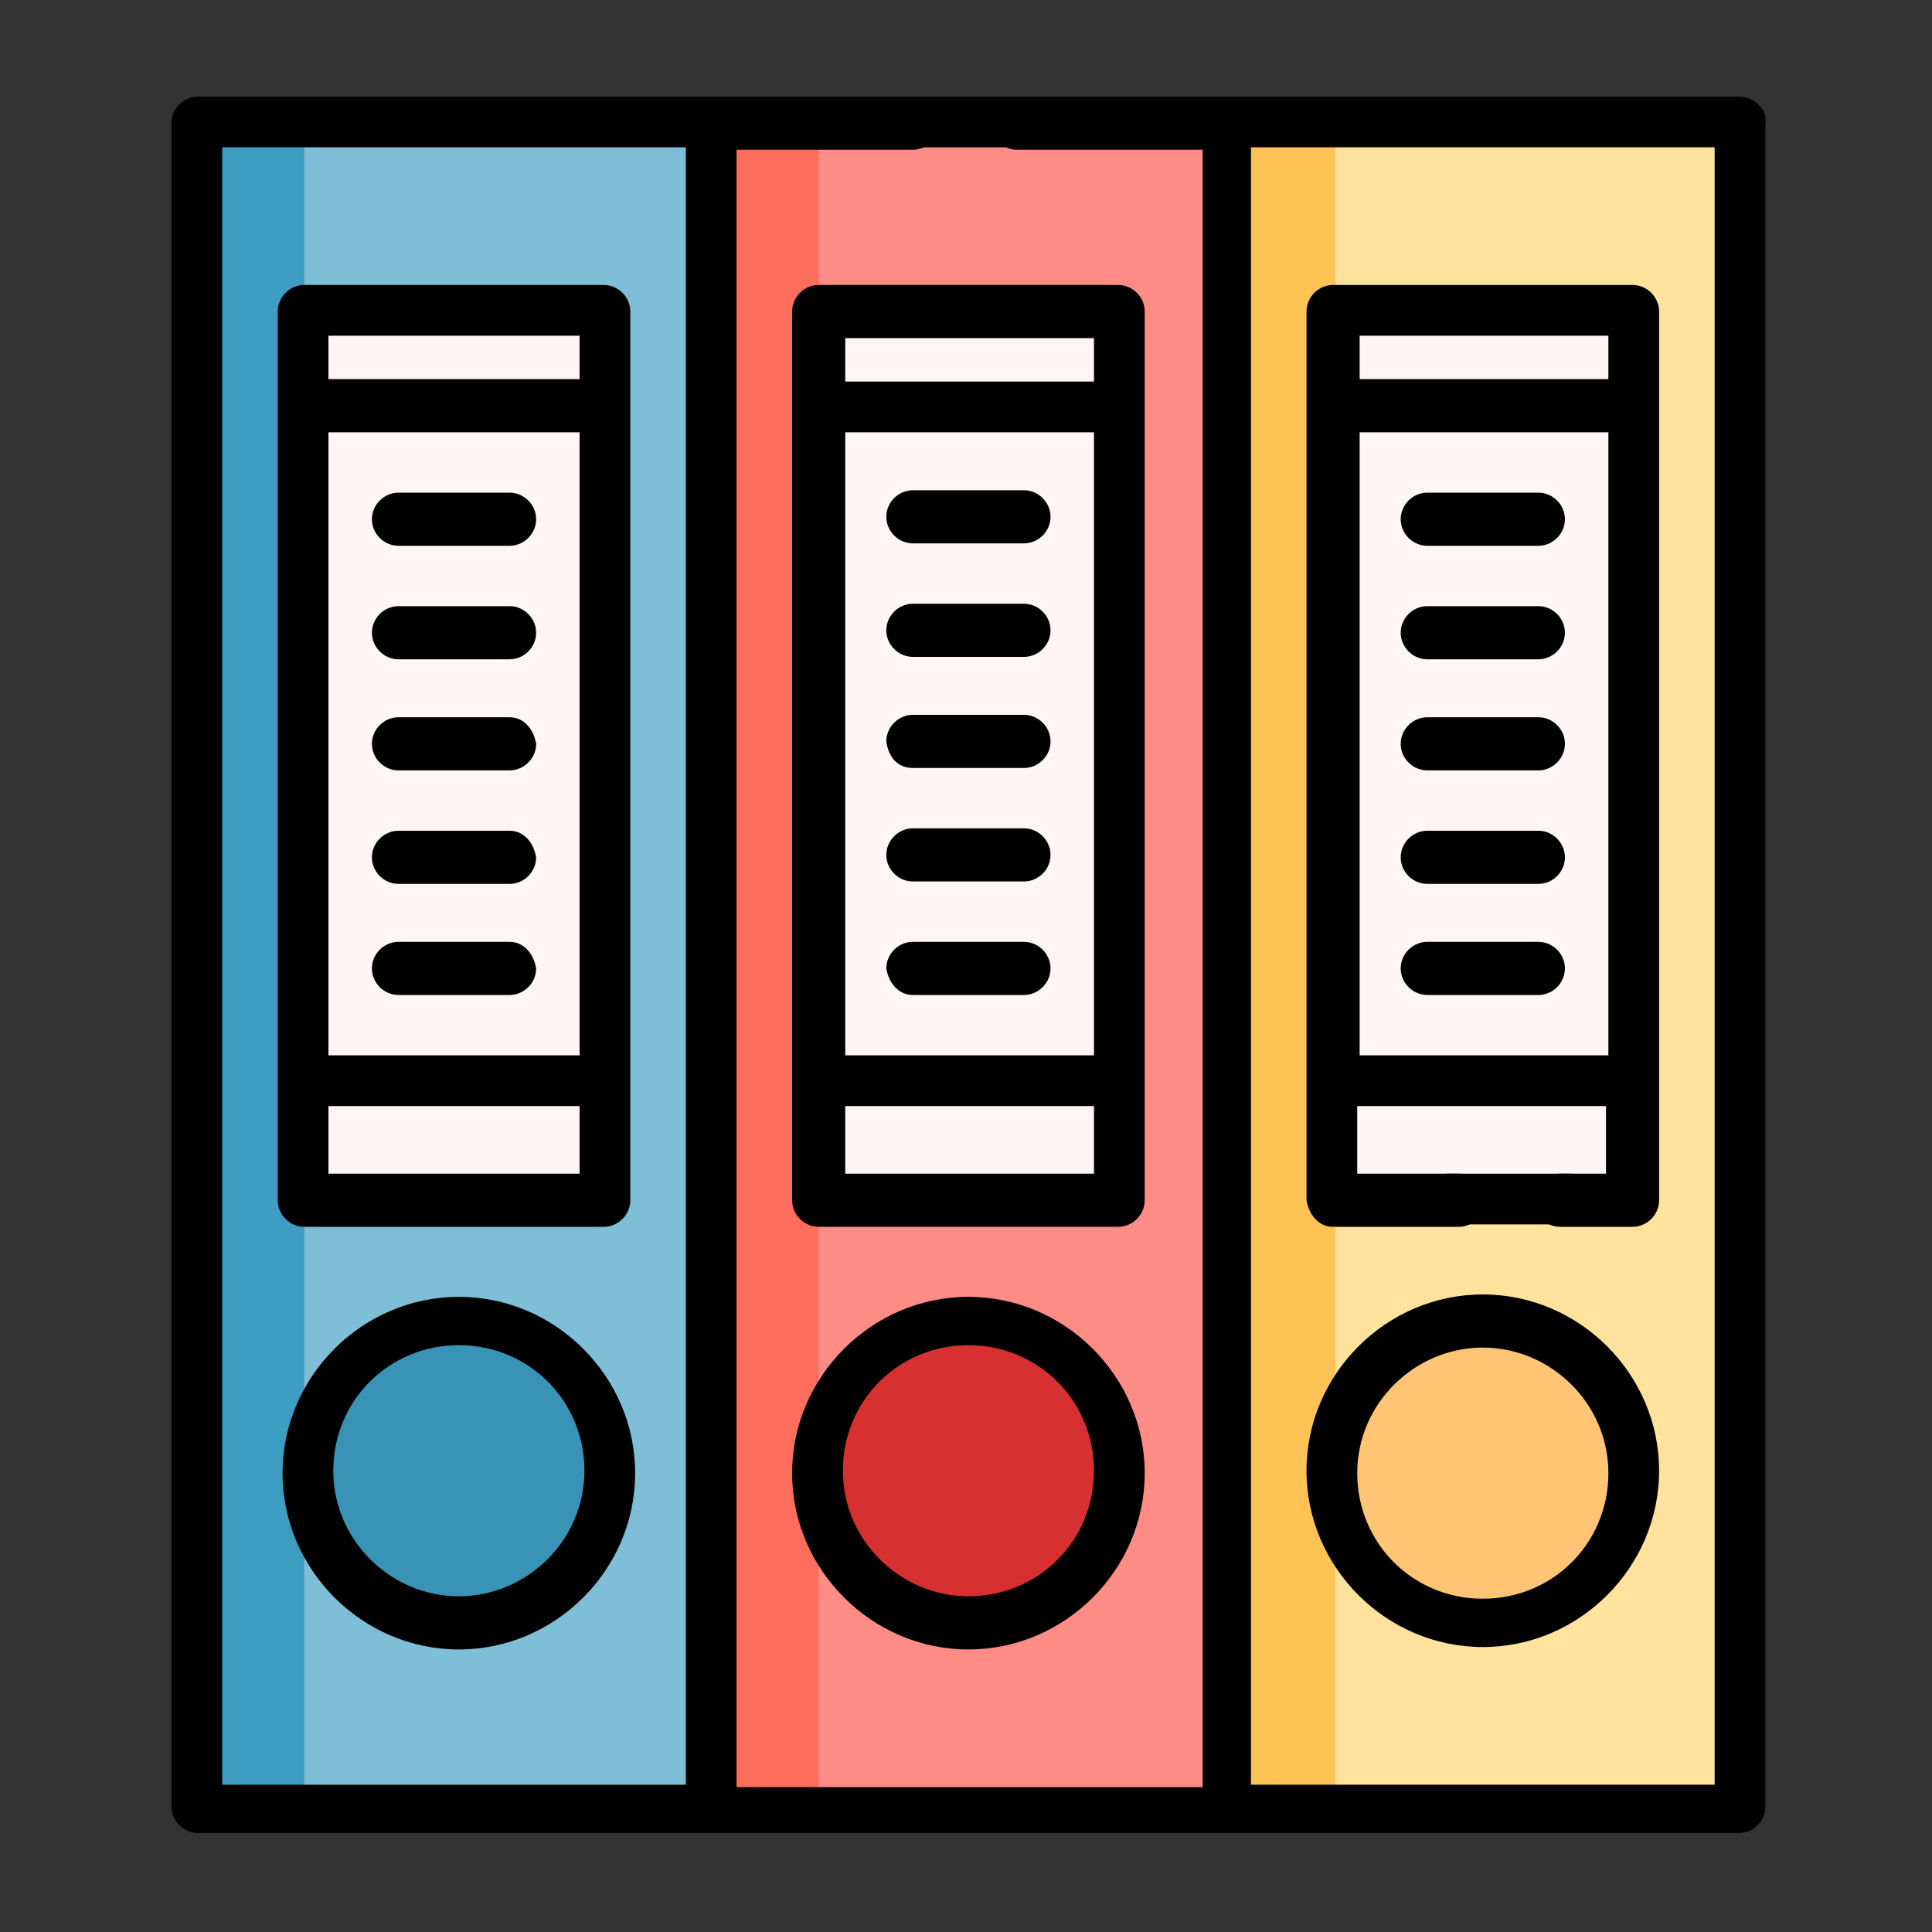 <?xml version="1.0" encoding="utf-8"?>
<!-- Generator: Adobe Illustrator 22.0.0, SVG Export Plug-In . SVG Version: 6.00 Build 0)  -->
<svg version="1.1" id="Layer_1" xmlns="http://www.w3.org/2000/svg" xmlns:xlink="http://www.w3.org/1999/xlink" x="0px" y="0px"
	 viewBox="0 0 80 80" style="enable-background:new 0 0 80 80;" xml:space="preserve">
<rect x="0" y="0" width="80" height="80" fill="#333333" stroke="none"/>
<style type="text/css">
	.st0{fill:#FFF5F5;}
	.st1{fill:#7FBED7;}
	.st2{fill:#3E9DC3;}
	.st3{fill:#FF6D5D;}
	.st4{fill:#FFC255;}
	.st5{fill:#FF8D86;}
	.st6{fill:#FFE39C;}
	.st7{fill:#3993B7;}
	.st8{fill:#D63030;}
	.st9{fill:#FFC574;}
</style>
<g>
	<path class="st0" d="M25,13.9v34.7c0,0.6-0.5,1.1-1.1,1.1H13.7c-0.6,0-1.1-0.5-1.1-1.1V13.9c0-0.6,0.5-1.1,1.1-1.1h10.3
		C24.5,12.9,25,13.3,25,13.9z"/>
	<path class="st0" d="M46.3,13.9v34.7c0,0.6-0.5,1.1-1.1,1.1H35c-0.6,0-1.1-0.5-1.1-1.1V13.9c0-0.6,0.5-1.1,1.1-1.1h10.3
		C45.8,12.9,46.3,13.3,46.3,13.9z"/>
	<path class="st0" d="M67.6,13.9v34.7c0,0.6-0.5,1.1-1.1,1.1H56.3c-0.6,0-1.1-0.5-1.1-1.1V13.9c0-0.6,0.5-1.1,1.1-1.1h10.3
		C67.2,12.9,67.6,13.3,67.6,13.9z"/>
</g>
<path class="st1" d="M71.6,5.1H51.3c-0.3,0-0.5,0.2-0.5,0.5c0-0.3-0.2-0.5-0.5-0.5H30c-0.3,0-0.5,0.2-0.5,0.5c0-0.3-0.2-0.5-0.5-0.5
	H8.7c-0.3,0-0.5,0.2-0.5,0.5v68.8c0,0.3,0.2,0.5,0.5,0.5h20.3c0.3,0,0.5-0.2,0.5-0.5c0,0.3,0.2,0.5,0.5,0.5h20.3
	c0.3,0,0.5-0.2,0.5-0.5c0,0.3,0.2,0.5,0.5,0.5h20.3c0.3,0,0.5-0.2,0.5-0.5V5.6C72.1,5.3,71.9,5.1,71.6,5.1z"/>
<path class="st2" d="M29.5,5.6v68.8c0,0.3-0.2,0.5-0.5,0.5H8.7c-0.3,0-0.5-0.2-0.5-0.5V5.6c0-0.3,0.2-0.5,0.5-0.5h20.3
	C29.2,5.1,29.5,5.3,29.5,5.6z"/>
<path class="st3" d="M50.8,5.6v68.8c0,0.3-0.2,0.5-0.5,0.5H30c-0.3,0-0.5-0.2-0.5-0.5V5.6c0-0.3,0.2-0.5,0.5-0.5h20.3
	C50.5,5.1,50.8,5.3,50.8,5.6z"/>
<path class="st4" d="M72.1,5.6v68.8c0,0.3-0.2,0.5-0.5,0.5H51.3c-0.3,0-0.5-0.2-0.5-0.5V5.6c0-0.3,0.2-0.5,0.5-0.5h20.3
	C71.9,5.1,72.1,5.3,72.1,5.6z"/>
<path class="st1" d="M29.5,5.6v68.8c0,0.3-0.2,0.5-0.5,0.5H13.1c-0.3,0-0.5-0.2-0.5-0.5V5.6c0-0.3,0.2-0.5,0.5-0.5h15.8
	C29.2,5.1,29.5,5.3,29.5,5.6z"/>
<path class="st5" d="M50.8,5.6v68.8c0,0.3-0.2,0.5-0.5,0.5H34.4c-0.3,0-0.5-0.2-0.5-0.5V5.6c0-0.3,0.2-0.5,0.5-0.5h15.8
	C50.5,5.1,50.8,5.3,50.8,5.6z"/>
<path class="st6" d="M72.1,5.6v68.8c0,0.3-0.2,0.5-0.5,0.5H55.8c-0.3,0-0.5-0.2-0.5-0.5V5.6c0-0.3,0.2-0.5,0.5-0.5h15.8
	C71.9,5.1,72.1,5.3,72.1,5.6z"/>
<path class="st0" d="M23.9,12.9H13.7c-0.6,0-1.1,0.5-1.1,1.1v34.7c0,0.6,0.5,1.1,1.1,1.1h10.3c0.6,0,1.1-0.5,1.1-1.1V13.9
	C25,13.3,24.5,12.9,23.9,12.9z"/>
<circle class="st7" cx="18.8" cy="60.9" r="6.2"/>
<path class="st0" d="M45.3,12.9H35c-0.6,0-1.1,0.5-1.1,1.1v34.7c0,0.6,0.5,1.1,1.1,1.1h10.3c0.6,0,1.1-0.5,1.1-1.1V13.9
	C46.3,13.3,45.8,12.9,45.3,12.9z"/>
<circle class="st8" cx="40.1" cy="60.9" r="6.2"/>
<path class="st0" d="M66.6,12.9H56.3c-0.6,0-1.1,0.5-1.1,1.1v34.7c0,0.6,0.5,1.1,1.1,1.1h10.3c0.6,0,1.1-0.5,1.1-1.1V13.9
	C67.6,13.3,67.2,12.9,66.6,12.9z"/>
<circle class="st9" cx="61.4" cy="60.9" r="6.2"/>
<path d="M12.6,50.8H25c0.6,0,1.1-0.5,1.1-1.1V12.9c0-0.6-0.5-1.1-1.1-1.1H12.6c-0.6,0-1.1,0.5-1.1,1.1v36.8
	C11.5,50.3,12,50.8,12.6,50.8z M13.6,13.9H24v1.8H13.6V13.9z M13.6,17.9H24v25.8H13.6V17.9z M13.6,45.8H24v2.8H13.6V45.8z"/>
<path d="M21.1,20.4h-4.6c-0.6,0-1.1,0.5-1.1,1.1c0,0.6,0.5,1.1,1.1,1.1h4.6c0.6,0,1.1-0.5,1.1-1.1S21.7,20.4,21.1,20.4z"/>
<path d="M21.1,25.1h-4.6c-0.6,0-1.1,0.5-1.1,1.1s0.5,1.1,1.1,1.1h4.6c0.6,0,1.1-0.5,1.1-1.1S21.7,25.1,21.1,25.1z"/>
<path d="M21.1,29.7h-4.6c-0.6,0-1.1,0.5-1.1,1.1c0,0.6,0.5,1.1,1.1,1.1h4.6c0.6,0,1.1-0.5,1.1-1.1C22.1,30.2,21.7,29.7,21.1,29.7z"
	/>
<path d="M21.1,34.4h-4.6c-0.6,0-1.1,0.5-1.1,1.1c0,0.6,0.5,1.1,1.1,1.1h4.6c0.6,0,1.1-0.5,1.1-1.1C22.1,34.9,21.7,34.4,21.1,34.4z"
	/>
<path d="M21.1,39h-4.6c-0.6,0-1.1,0.5-1.1,1.1s0.5,1.1,1.1,1.1h4.6c0.6,0,1.1-0.5,1.1-1.1C22.1,39.5,21.7,39,21.1,39z"/>
<path d="M47.4,12.9c0-0.6-0.5-1.1-1.1-1.1H33.9c-0.6,0-1.1,0.5-1.1,1.1v36.8c0,0.6,0.5,1.1,1.1,1.1h12.4c0.6,0,1.1-0.5,1.1-1.1V12.9
	z M45.3,48.6H35v-2.8h10.3V48.6z M45.3,43.7H35V17.9h10.3V43.7z M45.3,15.8H35v-1.8h10.3V15.8z"/>
<path d="M37.8,22.5h4.6c0.6,0,1.1-0.5,1.1-1.1s-0.5-1.1-1.1-1.1h-4.6c-0.6,0-1.1,0.5-1.1,1.1S37.2,22.5,37.8,22.5z"/>
<path d="M37.8,27.2h4.6c0.6,0,1.1-0.5,1.1-1.1s-0.5-1.1-1.1-1.1h-4.6c-0.6,0-1.1,0.5-1.1,1.1S37.2,27.2,37.8,27.2z"/>
<path d="M37.8,31.8h4.6c0.6,0,1.1-0.5,1.1-1.1s-0.5-1.1-1.1-1.1h-4.6c-0.6,0-1.1,0.5-1.1,1.1C36.8,31.4,37.2,31.8,37.8,31.8z"/>
<path d="M37.8,36.5h4.6c0.6,0,1.1-0.5,1.1-1.1s-0.5-1.1-1.1-1.1h-4.6c-0.6,0-1.1,0.5-1.1,1.1S37.2,36.5,37.8,36.5z"/>
<path d="M37.8,41.2h4.6c0.6,0,1.1-0.5,1.1-1.1c0-0.6-0.5-1.1-1.1-1.1h-4.6c-0.6,0-1.1,0.5-1.1,1.1C36.8,40.7,37.2,41.2,37.8,41.2z"
	/>
<path d="M40.1,53.7c-4,0-7.3,3.3-7.3,7.3s3.3,7.3,7.3,7.3s7.3-3.3,7.3-7.3S44.1,53.7,40.1,53.7z M40.1,66.1c-2.8,0-5.2-2.3-5.2-5.2
	s2.3-5.2,5.2-5.2s5.2,2.3,5.2,5.2S43,66.1,40.1,66.1z"/>
<path d="M72,4c-1.3,0-28.6,0-30,0C41.5,4,41,4.5,41,5.1s0.5,1.1,1.1,1.1h7.7c0,3.4,0,64.7,0,67.8H30.5c0-2.9,0-64.7,0-67.8h7.3
	c0.6,0,1.1-0.5,1.1-1.1S38.4,4,37.8,4C36.3,4,9.7,4,8.2,4C7.6,4,7.1,4.5,7.1,5.1v69.7c0,0.6,0.5,1.1,1.1,1.1c3.6,0,59.9,0,63.8,0
	c0.6,0,1.1-0.5,1.1-1.1V5.1C73.2,4.5,72.6,4,72,4z M28.4,73.9H9.2V6.1h19.2C28.4,9.2,28.4,71,28.4,73.9z M71,73.9H51.8
	c0-1.4,0-64.5,0-67.8H71V73.9z"/>
<path d="M55.2,50.8h5.2c0.6,0,1.1-0.5,1.1-1.1s-0.5-1.1-1.1-1.1h-4.2v-2.8h10.3v2.8h-1.9c-0.6,0-1.1,0.5-1.1,1.1s0.5,1.1,1.1,1.1h3
	c0.6,0,1.1-0.5,1.1-1.1V12.9c0-0.6-0.5-1.1-1.1-1.1H55.2c-0.6,0-1.1,0.5-1.1,1.1v36.8C54.2,50.3,54.6,50.8,55.2,50.8z M56.3,13.9
	h10.3v1.8H56.3V13.9z M56.3,17.9h10.3v25.8H56.3V17.9z"/>
<path d="M63.7,20.4h-4.6c-0.6,0-1.1,0.5-1.1,1.1c0,0.6,0.5,1.1,1.1,1.1h4.6c0.6,0,1.1-0.5,1.1-1.1S64.3,20.4,63.7,20.4z"/>
<path d="M63.7,25.1h-4.6c-0.6,0-1.1,0.5-1.1,1.1s0.5,1.1,1.1,1.1h4.6c0.6,0,1.1-0.5,1.1-1.1S64.3,25.1,63.7,25.1z"/>
<path d="M63.7,29.7h-4.6c-0.6,0-1.1,0.5-1.1,1.1c0,0.6,0.5,1.1,1.1,1.1h4.6c0.6,0,1.1-0.5,1.1-1.1C64.8,30.2,64.3,29.7,63.7,29.7z"
	/>
<path d="M63.7,34.4h-4.6c-0.6,0-1.1,0.5-1.1,1.1c0,0.6,0.5,1.1,1.1,1.1h4.6c0.6,0,1.1-0.5,1.1-1.1C64.8,34.9,64.3,34.4,63.7,34.4z"
	/>
<path d="M63.7,39h-4.6c-0.6,0-1.1,0.5-1.1,1.1s0.5,1.1,1.1,1.1h4.6c0.6,0,1.1-0.5,1.1-1.1S64.3,39,63.7,39z"/>
<path d="M61.4,68.2c4,0,7.3-3.3,7.3-7.3s-3.3-7.3-7.3-7.3s-7.3,3.3-7.3,7.3S57.4,68.2,61.4,68.2z M61.4,55.8c2.8,0,5.2,2.3,5.2,5.2
	s-2.3,5.2-5.2,5.2s-5.2-2.3-5.2-5.2S58.6,55.8,61.4,55.8z"/>
<rect x="37" y="4" width="6.1" height="2.1"/>
<path d="M19,53.7c-4,0-7.3,3.3-7.3,7.3s3.3,7.3,7.3,7.3s7.3-3.3,7.3-7.3S23,53.7,19,53.7z M19,66.1c-2.8,0-5.2-2.3-5.2-5.2
	s2.3-5.2,5.2-5.2s5.2,2.3,5.2,5.2S21.8,66.1,19,66.1z"/>
<rect x="59.9" y="48.6" width="5.2" height="2.1"/>
</svg>
